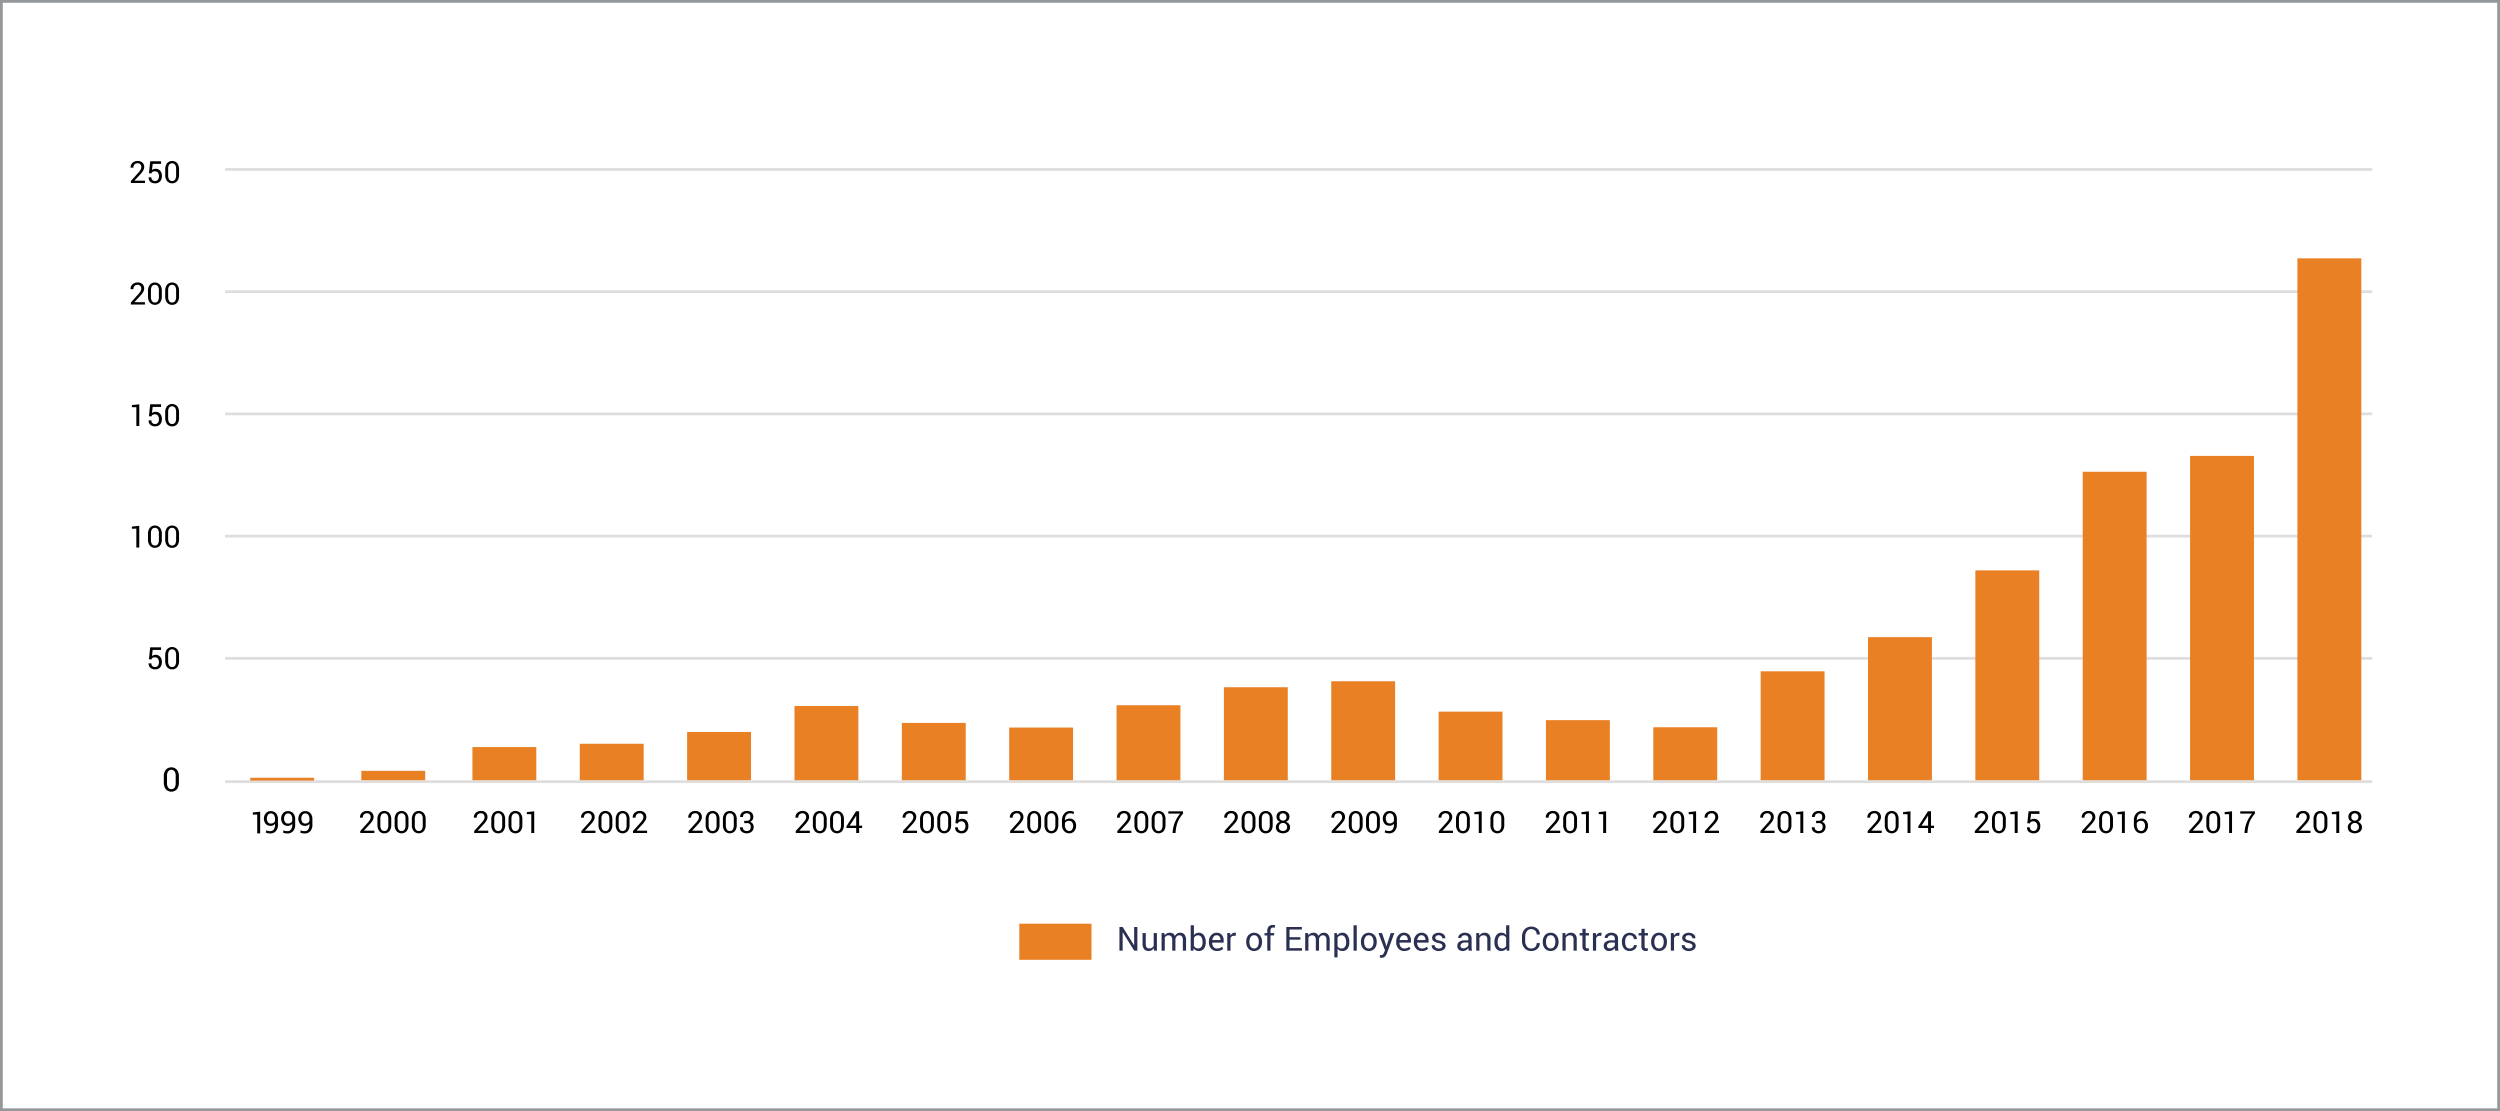 <svg width="900" height="400" xmlns="http://www.w3.org/2000/svg"><g fill="none" fill-rule="evenodd"><path fill="#FFF" fill-rule="nonzero" d="M0 0h900v400H0z"/><path stroke="#95989A" d="M.5.5h899v399H.5z"/><g><g fill="#2A3052" fill-rule="nonzero"><path d="M409.451 342.241H408.3l-4.108-6.6-.035.011v6.586H403v-8.528h1.154l4.108 6.586.035-.012v-6.574h1.154zM415.369 341.3a2.149 2.149 0 0 1-.767.785c-.33.188-.704.283-1.084.275a2.036 2.036 0 0 1-1.618-.662 3.077 3.077 0 0 1-.58-2.062V335.9h1.155v3.75c-.046.485.059.972.3 1.395.232.268.578.41.932.381a1.9 1.9 0 0 0 1.017-.249c.269-.169.48-.415.606-.706V335.9h1.154v6.34h-1.037l-.078-.94zM419.2 335.9l.082.832c.2-.295.472-.535.788-.7a2.372 2.372 0 0 1 1.111-.249c.383-.01.761.091 1.087.293.316.212.555.52.682.879.188-.347.46-.64.791-.855a2.077 2.077 0 0 1 1.149-.317 1.9 1.9 0 0 1 1.529.665c.417.58.616 1.288.563 2v3.791h-1.155v-3.8a2.107 2.107 0 0 0-.322-1.327 1.177 1.177 0 0 0-.961-.389 1.222 1.222 0 0 0-.958.41c-.251.29-.403.654-.431 1.037v4.072h-1.16v-3.8a2.075 2.075 0 0 0-.331-1.3 1.147 1.147 0 0 0-.952-.413 1.587 1.587 0 0 0-.867.216 1.4 1.4 0 0 0-.522.61v4.693h-1.154V335.9h1.031zM434.066 339.312c.038.79-.194 1.57-.659 2.211a2.176 2.176 0 0 1-1.813.841 2.312 2.312 0 0 1-1.09-.243 2.019 2.019 0 0 1-.768-.718l-.14.838h-.944V333.1h1.155v3.55a2 2 0 0 1 .741-.644 2.266 2.266 0 0 1 1.034-.223c.73-.026 1.423.33 1.828.938.468.734.698 1.596.656 2.466v.125zm-1.154-.124a3.506 3.506 0 0 0-.4-1.778 1.322 1.322 0 0 0-1.222-.688c-.32-.01-.635.08-.9.26-.25.18-.45.421-.583.7v2.748c.13.29.33.541.583.732a1.5 1.5 0 0 0 .911.264c.478.031.937-.189 1.213-.58a2.67 2.67 0 0 0 .4-1.535l-.002-.123zM438.1 342.364a2.676 2.676 0 0 1-2.107-.882 3.319 3.319 0 0 1-.782-2.288v-.257a3.245 3.245 0 0 1 .806-2.253 2.48 2.48 0 0 1 1.907-.9 2.4 2.4 0 0 1 1.939.774c.461.585.694 1.318.656 2.062v.721h-4.109l-.017.029c-.011.537.15 1.063.462 1.5.294.39.761.61 1.249.587.35.007.698-.05 1.028-.167.282-.103.541-.26.764-.46l.452.751c-.26.245-.566.435-.9.56a3.6 3.6 0 0 1-1.348.223zm-.176-5.672c-.388 0-.754.18-.99.488a2.3 2.3 0 0 0-.5 1.223l.011.03h2.924v-.152a1.763 1.763 0 0 0-.363-1.134 1.3 1.3 0 0 0-1.078-.455h-.004zM444.818 336.921l-.591-.035a1.319 1.319 0 0 0-.771.217 1.382 1.382 0 0 0-.483.609v4.529h-1.155V335.9h1.032l.111.926c.159-.304.386-.567.665-.767.267-.185.586-.282.911-.276.082 0 .165.007.246.021.066.01.13.025.194.044l-.159 1.073zM448.645 339.013a3.491 3.491 0 0 1 .761-2.318 2.824 2.824 0 0 1 4.152 0c.527.656.798 1.48.764 2.321v.129a3.478 3.478 0 0 1-.761 2.32 2.837 2.837 0 0 1-4.152 0 3.466 3.466 0 0 1-.764-2.317v-.135zm1.154.126a3 3 0 0 0 .425 1.662 1.536 1.536 0 0 0 2.516 0c.302-.5.45-1.078.428-1.662v-.129a2.977 2.977 0 0 0-.431-1.656 1.412 1.412 0 0 0-1.262-.662 1.393 1.393 0 0 0-1.251.662 3 3 0 0 0-.425 1.656v.129zM456.215 342.241v-5.484h-.99v-.857h.99v-.8a2.179 2.179 0 0 1 .53-1.568c.393-.385.93-.585 1.48-.553.134 0 .268.01.4.032.135.021.284.052.448.091l-.14.878a2.861 2.861 0 0 0-.569-.058.908.908 0 0 0-.75.3c-.18.255-.267.564-.246.876v.8h1.319v.856h-1.319v5.484l-1.153.003zM468.139 338.286h-3.909v3.047h4.506v.908h-5.66v-8.531h5.6v.908h-4.446v2.76h3.909zM470.9 335.9l.082.832c.2-.295.472-.535.788-.7a2.372 2.372 0 0 1 1.111-.249c.383-.01.761.091 1.087.293.316.212.555.52.682.879.188-.347.46-.64.791-.855a2.077 2.077 0 0 1 1.149-.317 1.9 1.9 0 0 1 1.529.665c.417.58.616 1.288.563 2v3.791h-1.155v-3.8a2.107 2.107 0 0 0-.322-1.327 1.177 1.177 0 0 0-.961-.389 1.222 1.222 0 0 0-.958.41c-.251.29-.403.654-.431 1.037v4.072H473.7v-3.8a2.075 2.075 0 0 0-.331-1.3 1.147 1.147 0 0 0-.952-.413 1.587 1.587 0 0 0-.867.216 1.4 1.4 0 0 0-.522.61v4.693h-1.154V335.9h1.026zM485.764 339.312c.038.79-.194 1.57-.657 2.211a2.168 2.168 0 0 1-1.81.841 2.507 2.507 0 0 1-1.028-.2 1.965 1.965 0 0 1-.753-.589v3.1h-1.155V335.9h.885l.182.821a2.1 2.1 0 0 1 .773-.7 2.312 2.312 0 0 1 1.078-.24 2.107 2.107 0 0 1 1.831.935c.468.736.696 1.598.654 2.469v.127zm-1.155-.126a3.349 3.349 0 0 0-.424-1.771 1.379 1.379 0 0 0-1.251-.693c-.3-.009-.594.07-.85.225a1.692 1.692 0 0 0-.568.617v3.061c.133.25.329.46.568.611.26.154.559.23.861.22.49.028.96-.199 1.243-.6.298-.46.445-1 .421-1.547v-.123zM488.43 342.241h-1.155V333.1h1.155zM489.936 339.013a3.491 3.491 0 0 1 .761-2.318 2.824 2.824 0 0 1 4.152 0c.527.656.798 1.48.764 2.321v.129a3.478 3.478 0 0 1-.761 2.32 2.837 2.837 0 0 1-4.152 0 3.466 3.466 0 0 1-.764-2.317v-.135zm1.154.126a3 3 0 0 0 .425 1.662 1.536 1.536 0 0 0 2.516 0c.302-.5.45-1.078.428-1.662v-.129a2.977 2.977 0 0 0-.431-1.656 1.412 1.412 0 0 0-1.262-.662 1.393 1.393 0 0 0-1.251.662 3 3 0 0 0-.425 1.656v.129zM498.877 339.892l.2.8h.035l1.559-4.787h1.283l-2.666 7.313a3.276 3.276 0 0 1-.689 1.113 1.581 1.581 0 0 1-1.209.475 3.74 3.74 0 0 1-.692-.094l.117-.908c.07 0 .139.003.208.012.162.011.265.017.308.017.243 0 .47-.123.6-.328.16-.225.292-.47.393-.727l.275-.662-2.355-6.211h1.289l1.344 3.987zM505.527 342.364a2.674 2.674 0 0 1-2.106-.882 3.314 3.314 0 0 1-.782-2.288v-.257a3.249 3.249 0 0 1 .805-2.253 2.482 2.482 0 0 1 1.908-.9 2.4 2.4 0 0 1 1.939.774c.461.585.694 1.318.656 2.062v.721h-4.113l-.018.029a2.494 2.494 0 0 0 .463 1.5c.293.39.76.61 1.248.587.35.007.699-.05 1.029-.167.282-.103.54-.26.764-.46l.451.751c-.26.245-.566.435-.9.56a3.6 3.6 0 0 1-1.344.223zm-.175-5.672c-.388 0-.754.18-.991.488-.282.35-.456.775-.5 1.223l.012.03h2.924v-.152a1.763 1.763 0 0 0-.363-1.134 1.3 1.3 0 0 0-1.082-.455zM511.873 342.364a2.672 2.672 0 0 1-2.106-.882 3.315 3.315 0 0 1-.783-2.288v-.257a3.25 3.25 0 0 1 .806-2.253 2.481 2.481 0 0 1 1.907-.9 2.4 2.4 0 0 1 1.94.774c.46.585.694 1.318.656 2.062v.721h-4.113l-.018.029a2.494 2.494 0 0 0 .463 1.5c.293.39.76.61 1.248.587.35.007.698-.05 1.028-.167.282-.103.541-.26.765-.46l.451.751c-.26.245-.566.435-.9.56a3.6 3.6 0 0 1-1.344.223zm-.176-5.672c-.388 0-.754.18-.99.488-.282.35-.456.775-.5 1.223l.012.03h2.924v-.152a1.758 1.758 0 0 0-.364-1.134 1.3 1.3 0 0 0-1.079-.455h-.003zM519.273 340.554a.784.784 0 0 0-.29-.627 2.72 2.72 0 0 0-1.1-.428 4.624 4.624 0 0 1-1.738-.682 1.379 1.379 0 0 1-.583-1.172 1.655 1.655 0 0 1 .657-1.317 2.985 2.985 0 0 1 3.471.025c.417.335.648.848.624 1.382l-.011.036h-1.1a1.008 1.008 0 0 0-.349-.748 1.286 1.286 0 0 0-.922-.331 1.327 1.327 0 0 0-.914.27.842.842 0 0 0-.3.65.727.727 0 0 0 .263.592c.326.203.692.335 1.073.387a4.627 4.627 0 0 1 1.787.7c.38.274.6.719.586 1.187.011.54-.244 1.05-.683 1.365-.52.367-1.148.55-1.784.521a2.786 2.786 0 0 1-1.91-.615 1.754 1.754 0 0 1-.662-1.436l.011-.035h1.1c-.008.356.164.693.457.895.298.192.646.29 1 .283.34.02.676-.068.964-.249a.768.768 0 0 0 .353-.653zM528.742 342.241a9.828 9.828 0 0 1-.091-.507 3.838 3.838 0 0 1-.038-.442c-.223.312-.51.573-.841.765a2.146 2.146 0 0 1-1.116.307 2.073 2.073 0 0 1-1.509-.507 1.864 1.864 0 0 1-.518-1.4c-.019-.57.26-1.107.735-1.421a3.434 3.434 0 0 1 2-.513h1.254v-.623a1.159 1.159 0 0 0-.34-.881 1.332 1.332 0 0 0-.961-.326 1.385 1.385 0 0 0-.905.285.854.854 0 0 0-.348.682h-1.1l-.012-.035a1.537 1.537 0 0 1 .654-1.266 2.686 2.686 0 0 1 1.778-.574c.625-.03 1.24.164 1.734.548.452.396.694.98.657 1.579v3.053c0 .22.011.438.035.656a3.3 3.3 0 0 0 .129.621l-1.197-.001zm-1.916-.849c.4.005.793-.107 1.131-.322.294-.166.525-.425.656-.736v-1.028h-1.3a1.687 1.687 0 0 0-1.116.35c-.26.195-.414.5-.419.824a.865.865 0 0 0 .264.666c.22.18.5.268.784.246zM532.475 335.9l.082.944a2.3 2.3 0 0 1 .794-.783c.33-.189.706-.285 1.087-.278a2.066 2.066 0 0 1 1.587.6c.416.524.618 1.187.563 1.854v4h-1.154v-3.978a1.721 1.721 0 0 0-.331-1.19 1.329 1.329 0 0 0-1.011-.351 1.629 1.629 0 0 0-.882.24 1.75 1.75 0 0 0-.612.656v4.623h-1.155V335.9h1.032zM538 339.188c-.041-.87.187-1.73.653-2.466.406-.61 1.1-.965 1.831-.938.34-.008.678.06.988.2.29.139.541.345.735.6V333.1h1.154v9.14h-.943l-.135-.779a2.059 2.059 0 0 1-.762.674 2.291 2.291 0 0 1-1.048.228 2.176 2.176 0 0 1-1.817-.841 3.494 3.494 0 0 1-.656-2.211v-.123zm1.154.124c-.027.54.11 1.077.393 1.538.277.392.74.611 1.219.577.306.01.608-.071.867-.235.244-.167.441-.392.574-.656v-2.959a1.771 1.771 0 0 0-.577-.624 1.528 1.528 0 0 0-.853-.231 1.318 1.318 0 0 0-1.227.685 3.535 3.535 0 0 0-.4 1.781l.004.124zM554.312 339.505l.012.035c.032.763-.277 1.5-.844 2.013-.628.56-1.45.85-2.291.811a3.01 3.01 0 0 1-2.358-1.025 3.774 3.774 0 0 1-.911-2.6v-1.519a3.786 3.786 0 0 1 .911-2.605 3.006 3.006 0 0 1 2.358-1.028 3.315 3.315 0 0 1 2.3.77c.573.52.879 1.27.832 2.042l-.012.036h-1.107a1.9 1.9 0 0 0-.527-1.418 2.027 2.027 0 0 0-1.489-.522 1.821 1.821 0 0 0-1.541.778 3.176 3.176 0 0 0-.574 1.933v1.527a3.194 3.194 0 0 0 .574 1.945c.35.502.93.794 1.541.778a2.037 2.037 0 0 0 1.489-.518c.366-.384.557-.903.527-1.433h1.11zM555.4 339.013a3.491 3.491 0 0 1 .762-2.318 2.556 2.556 0 0 1 2.069-.911c.797-.036 1.566.3 2.083.908.527.656.798 1.48.764 2.321v.129a3.473 3.473 0 0 1-.762 2.32 2.836 2.836 0 0 1-4.151 0 3.467 3.467 0 0 1-.765-2.317v-.132zm1.155.126a3 3 0 0 0 .425 1.662 1.536 1.536 0 0 0 2.516 0c.302-.5.45-1.078.428-1.662v-.129a2.977 2.977 0 0 0-.431-1.656 1.412 1.412 0 0 0-1.262-.662 1.393 1.393 0 0 0-1.251.662 3 3 0 0 0-.425 1.656v.129zM563.518 335.9l.082.944a2.3 2.3 0 0 1 .794-.783 2.12 2.12 0 0 1 1.086-.278 2.067 2.067 0 0 1 1.588.6c.416.524.618 1.187.563 1.854v4h-1.154v-3.978a1.721 1.721 0 0 0-.331-1.19 1.329 1.329 0 0 0-1.011-.351 1.629 1.629 0 0 0-.882.24 1.75 1.75 0 0 0-.612.656v4.623h-1.155V335.9h1.032zM570.83 334.372v1.528h1.2v.856h-1.2v3.849a.862.862 0 0 0 .185.627c.132.125.308.19.489.182.074 0 .148-.009.22-.023.073-.014.144-.034.214-.059l.152.791a1.026 1.026 0 0 1-.378.173 1.906 1.906 0 0 1-.5.067 1.491 1.491 0 0 1-1.119-.425 1.841 1.841 0 0 1-.416-1.333v-3.849h-1.008v-.856h1.008v-1.529l1.153.001zM576.455 336.921l-.592-.035a1.318 1.318 0 0 0-.77.217 1.391 1.391 0 0 0-.484.609v4.529h-1.154V335.9h1.031l.112.926c.158-.304.386-.567.665-.767a1.55 1.55 0 0 1 .911-.276c.082 0 .165.007.246.021.065.01.13.025.193.044l-.158 1.073zM581.465 342.241a9.828 9.828 0 0 1-.091-.507 3.838 3.838 0 0 1-.038-.442c-.223.312-.51.573-.841.765a2.152 2.152 0 0 1-1.116.307 2.073 2.073 0 0 1-1.509-.507 1.86 1.86 0 0 1-.518-1.4c-.019-.57.26-1.107.735-1.421a3.431 3.431 0 0 1 2-.513h1.254v-.623a1.159 1.159 0 0 0-.34-.881 1.333 1.333 0 0 0-.961-.326 1.383 1.383 0 0 0-.9.285.853.853 0 0 0-.349.682h-1.1l-.012-.035a1.536 1.536 0 0 1 .653-1.266 2.689 2.689 0 0 1 1.779-.574 2.62 2.62 0 0 1 1.734.548c.451.397.693.98.656 1.579v3.053c0 .22.011.438.035.656.024.21.067.418.129.621l-1.2-.001zm-1.916-.849c.4.005.793-.107 1.131-.322.294-.166.524-.425.656-.736v-1.028h-1.295a1.685 1.685 0 0 0-1.116.35c-.26.195-.414.5-.419.824a.865.865 0 0 0 .264.666 1.1 1.1 0 0 0 .779.246zM586.744 341.456c.368.005.726-.12 1.011-.354.275-.205.437-.528.436-.871h1.038l.011.036a1.785 1.785 0 0 1-.729 1.459c-.492.42-1.12.647-1.767.638a2.567 2.567 0 0 1-2.115-.9 3.486 3.486 0 0 1-.733-2.268v-.246a3.47 3.47 0 0 1 .736-2.259 2.886 2.886 0 0 1 3.931-.249c.458.407.71 1 .683 1.612l-.012.035h-1.043a1.335 1.335 0 0 0-.41-.987 1.409 1.409 0 0 0-1.037-.408 1.393 1.393 0 0 0-1.3.653 3.076 3.076 0 0 0-.389 1.6v.246a3.12 3.12 0 0 0 .386 1.619 1.4 1.4 0 0 0 1.303.644zM592.059 334.372v1.528h1.2v.856h-1.2v3.849a.862.862 0 0 0 .184.627c.132.125.308.19.489.182a1.423 1.423 0 0 0 .434-.082l.152.791a1.026 1.026 0 0 1-.378.173 1.906 1.906 0 0 1-.5.067 1.494 1.494 0 0 1-1.119-.425 1.845 1.845 0 0 1-.416-1.333v-3.849H589.9v-.856h1v-1.529l1.159.001zM594.414 339.013a3.491 3.491 0 0 1 .762-2.318 2.555 2.555 0 0 1 2.068-.911c.797-.036 1.566.3 2.083.908a3.48 3.48 0 0 1 .765 2.321v.129a3.473 3.473 0 0 1-.762 2.32 2.836 2.836 0 0 1-4.151 0 3.467 3.467 0 0 1-.765-2.317v-.132zm1.154.126a3 3 0 0 0 .425 1.662 1.537 1.537 0 0 0 2.517 0c.302-.5.45-1.078.428-1.662v-.129a2.977 2.977 0 0 0-.431-1.656 1.412 1.412 0 0 0-1.263-.662 1.393 1.393 0 0 0-1.251.662 3.009 3.009 0 0 0-.425 1.656v.129zM604.5 336.921l-.592-.035a1.316 1.316 0 0 0-.77.217 1.384 1.384 0 0 0-.484.609v4.529H601.5V335.9h1.031l.111.926a2.2 2.2 0 0 1 .666-.767 1.55 1.55 0 0 1 .911-.276c.082 0 .165.007.246.021.065.01.13.025.193.044l-.158 1.073zM609.3 340.554a.787.787 0 0 0-.29-.627 2.733 2.733 0 0 0-1.1-.428 4.619 4.619 0 0 1-1.737-.682 1.377 1.377 0 0 1-.583-1.172c0-.517.243-1.005.656-1.317a2.986 2.986 0 0 1 3.472.025c.416.335.647.848.624 1.382l-.012.036h-1.1a1.01 1.01 0 0 0-.348-.748 1.289 1.289 0 0 0-.923-.331 1.329 1.329 0 0 0-.914.27.845.845 0 0 0-.3.65.725.725 0 0 0 .264.592c.326.203.691.335 1.072.387a4.62 4.62 0 0 1 1.787.7c.38.274.6.719.586 1.187.011.54-.244 1.05-.683 1.365-.52.367-1.148.55-1.784.521-.69.04-1.372-.18-1.91-.615a1.757 1.757 0 0 1-.662-1.436l.012-.035h1.1c-.007.356.164.692.457.895.298.192.646.29 1 .283.34.02.676-.068.964-.249a.767.767 0 0 0 .352-.653z"/></g><path fill="#E98024" fill-rule="nonzero" d="M366.945 332.526h26v13h-26z"/><path d="M81 61h773M81 105h773M81 149h773M81 193h773M81 237h773" stroke="#DEDEDE"/><path fill="#DEDEDE" fill-rule="nonzero" d="M81 281.9v-1h773v1z"/><g fill="#000" fill-rule="nonzero"><path d="M93.658 300.016H92.6v-6.784l-1.6.021v-.762l2.658-.291zM97.301 299.213a1.5 1.5 0 0 0 1.238-.584c.345-.51.508-1.121.464-1.736v-.355a1.7 1.7 0 0 1-.658.577 1.937 1.937 0 0 1-.878.2 2.362 2.362 0 0 1-1.8-.7 3.055 3.055 0 0 1 .04-3.86 2.266 2.266 0 0 1 1.715-.752 2.5 2.5 0 0 1 1.931.766c.513.634.766 1.44.707 2.254v1.863a3.31 3.31 0 0 1-.766 2.348 2.609 2.609 0 0 1-2 .816c-.282 0-.563-.027-.84-.079a3.006 3.006 0 0 1-.766-.24l.161-.815a2.4 2.4 0 0 0 .658.234c.262.047.528.068.794.063zm.166-2.733c.343.013.682-.075.975-.253.248-.153.443-.378.561-.644v-.676a2.557 2.557 0 0 0-.394-1.549 1.352 1.352 0 0 0-1.152-.526 1.225 1.225 0 0 0-.989.518 2.4 2.4 0 0 0-.029 2.631c.24.326.624.513 1.028.5zM103.501 299.213a1.5 1.5 0 0 0 1.238-.584c.345-.51.508-1.121.464-1.736v-.355a1.7 1.7 0 0 1-.658.577 1.937 1.937 0 0 1-.878.2 2.362 2.362 0 0 1-1.8-.7 3.055 3.055 0 0 1 .04-3.86 2.266 2.266 0 0 1 1.715-.752 2.5 2.5 0 0 1 1.931.766c.513.634.766 1.44.707 2.254v1.863a3.31 3.31 0 0 1-.766 2.348 2.609 2.609 0 0 1-2 .816c-.282 0-.563-.027-.84-.079a3.006 3.006 0 0 1-.766-.24l.161-.815a2.4 2.4 0 0 0 .658.234c.262.047.528.068.794.063zm.166-2.733c.343.013.682-.075.975-.253.248-.153.443-.378.561-.644v-.676a2.557 2.557 0 0 0-.394-1.549 1.352 1.352 0 0 0-1.152-.526 1.225 1.225 0 0 0-.989.518 2.4 2.4 0 0 0-.029 2.631c.24.326.624.513 1.028.5zM109.701 299.213a1.5 1.5 0 0 0 1.238-.584c.345-.51.508-1.121.464-1.736v-.355a1.7 1.7 0 0 1-.658.577 1.937 1.937 0 0 1-.878.2 2.362 2.362 0 0 1-1.8-.7 3.055 3.055 0 0 1 .04-3.86 2.266 2.266 0 0 1 1.715-.752 2.5 2.5 0 0 1 1.931.766c.513.634.766 1.44.707 2.254v1.863a3.31 3.31 0 0 1-.766 2.348 2.609 2.609 0 0 1-2 .816c-.282 0-.563-.027-.84-.079a3.006 3.006 0 0 1-.766-.24l.161-.815a2.4 2.4 0 0 0 .658.234c.262.047.528.068.794.063zm.166-2.733c.343.013.682-.075.975-.253.248-.153.443-.378.561-.644v-.676a2.557 2.557 0 0 0-.394-1.549 1.352 1.352 0 0 0-1.152-.526 1.225 1.225 0 0 0-.989.518 2.4 2.4 0 0 0-.029 2.631c.24.326.624.513 1.028.5z"/></g><g fill="#000" fill-rule="nonzero"><path d="M134.776 299.884h-5.07v-.73l2.562-2.842c.354-.372.666-.78.932-1.219.158-.282.242-.6.244-.924.011-.359-.11-.71-.34-.985a1.133 1.133 0 0 0-.906-.4 1.555 1.555 0 0 0-1.2.416c-.273.326-.41.745-.384 1.169H129.6l-.011-.033a2.2 2.2 0 0 1 .672-1.7 2.637 2.637 0 0 1 1.933-.688c.62-.03 1.226.191 1.679.615a2.1 2.1 0 0 1 .625 1.567 2.5 2.5 0 0 1-.378 1.28c-.304.496-.66.957-1.061 1.378l-2.057 2.234.011.028h3.759l.004.834zM140.851 296.9c.056.82-.18 1.635-.663 2.3a2.24 2.24 0 0 1-1.818.8c-.7.03-1.375-.265-1.827-.8a3.478 3.478 0 0 1-.671-2.293v-1.857a3.5 3.5 0 0 1 .669-2.3 2.463 2.463 0 0 1 3.641 0 3.5 3.5 0 0 1 .669 2.3v1.85zm-1.058-2.081a2.614 2.614 0 0 0-.368-1.526 1.362 1.362 0 0 0-2.13 0c-.274.46-.401.992-.365 1.526v2.292a2.625 2.625 0 0 0 .371 1.532c.244.344.648.54 1.069.518.419.023.82-.172 1.06-.516.273-.463.4-.998.363-1.534v-2.292zM147.049 296.9c.056.82-.18 1.635-.663 2.3a2.476 2.476 0 0 1-3.644 0 3.473 3.473 0 0 1-.672-2.293v-1.857a3.5 3.5 0 0 1 .669-2.3 2.463 2.463 0 0 1 3.641 0 3.49 3.49 0 0 1 .669 2.3v1.85zm-1.058-2.081a2.615 2.615 0 0 0-.367-1.526 1.362 1.362 0 0 0-2.13 0c-.275.46-.403.992-.366 1.526v2.292a2.625 2.625 0 0 0 .371 1.532c.244.344.648.54 1.069.518.419.023.82-.172 1.06-.516.274-.463.4-.998.363-1.534v-2.292zM153.247 296.9c.055.82-.18 1.635-.663 2.3a2.476 2.476 0 0 1-3.644 0 3.473 3.473 0 0 1-.672-2.293v-1.857a3.5 3.5 0 0 1 .669-2.3 2.463 2.463 0 0 1 3.64 0 3.49 3.49 0 0 1 .67 2.3v1.85zm-1.058-2.081a2.615 2.615 0 0 0-.367-1.526 1.362 1.362 0 0 0-2.13 0c-.275.46-.403.992-.366 1.526v2.292a2.625 2.625 0 0 0 .37 1.532c.245.344.648.54 1.07.518.418.023.82-.172 1.06-.516.273-.463.4-.998.363-1.534v-2.292z"/></g><g fill="#000" fill-rule="nonzero"><path d="M175.776 299.884h-5.07v-.73l2.562-2.842c.354-.372.666-.78.932-1.219.158-.282.242-.6.244-.924.011-.359-.11-.71-.34-.985a1.133 1.133 0 0 0-.906-.4 1.555 1.555 0 0 0-1.2.416c-.273.326-.41.745-.384 1.169H170.6l-.011-.033a2.2 2.2 0 0 1 .672-1.7 2.637 2.637 0 0 1 1.933-.688c.62-.03 1.226.191 1.679.615a2.1 2.1 0 0 1 .625 1.567 2.5 2.5 0 0 1-.378 1.28c-.304.496-.66.957-1.061 1.378l-2.057 2.234.011.028h3.759l.004.834zM181.851 296.9c.056.82-.18 1.635-.663 2.3a2.24 2.24 0 0 1-1.818.8c-.7.03-1.375-.265-1.827-.8a3.478 3.478 0 0 1-.671-2.293v-1.857a3.5 3.5 0 0 1 .669-2.3 2.463 2.463 0 0 1 3.641 0 3.5 3.5 0 0 1 .669 2.3v1.85zm-1.058-2.081a2.614 2.614 0 0 0-.368-1.526 1.362 1.362 0 0 0-2.13 0c-.274.46-.401.992-.365 1.526v2.292a2.625 2.625 0 0 0 .371 1.532c.244.344.648.54 1.069.518.419.023.82-.172 1.06-.516.273-.463.4-.998.363-1.534v-2.292zM188.049 296.9c.056.82-.18 1.635-.663 2.3a2.476 2.476 0 0 1-3.644 0 3.473 3.473 0 0 1-.672-2.293v-1.857a3.5 3.5 0 0 1 .669-2.3 2.463 2.463 0 0 1 3.641 0 3.49 3.49 0 0 1 .669 2.3v1.85zm-1.058-2.081a2.615 2.615 0 0 0-.367-1.526 1.362 1.362 0 0 0-2.13 0c-.275.46-.403.992-.366 1.526v2.292a2.625 2.625 0 0 0 .371 1.532c.244.344.648.54 1.069.518.419.023.82-.172 1.06-.516.274-.463.4-.998.363-1.534v-2.292zM192.319 299.884h-1.058V293.1l-1.6.021v-.762l2.658-.291z"/></g><g fill="#000" fill-rule="nonzero"><path d="M214.365 299.884h-5.071v-.73l2.562-2.842c.353-.372.666-.78.933-1.219.158-.283.241-.6.244-.924.01-.359-.11-.71-.341-.985a1.131 1.131 0 0 0-.905-.4 1.557 1.557 0 0 0-1.2.416 1.66 1.66 0 0 0-.383 1.169h-1.016l-.01-.033a2.2 2.2 0 0 1 .671-1.7 2.638 2.638 0 0 1 1.934-.688 2.29 2.29 0 0 1 1.678.615c.418.412.645.98.626 1.567-.008.453-.14.895-.379 1.28-.304.496-.66.957-1.061 1.378l-2.057 2.234.011.028h3.76l.004.834zM220.439 296.9c.056.82-.18 1.635-.663 2.3a2.476 2.476 0 0 1-3.644 0 3.473 3.473 0 0 1-.672-2.293v-1.857a3.5 3.5 0 0 1 .669-2.3 2.464 2.464 0 0 1 3.642 0 3.5 3.5 0 0 1 .668 2.3v1.85zm-1.058-2.081a2.615 2.615 0 0 0-.367-1.526 1.362 1.362 0 0 0-2.13 0c-.275.46-.402.992-.365 1.526v2.292a2.626 2.626 0 0 0 .37 1.532c.244.344.648.54 1.069.518.419.023.82-.172 1.061-.516.273-.463.4-.998.362-1.534v-2.292zM226.638 296.9c.056.82-.18 1.635-.663 2.3a2.477 2.477 0 0 1-3.645 0 3.473 3.473 0 0 1-.671-2.293v-1.857a3.5 3.5 0 0 1 .668-2.3 2.464 2.464 0 0 1 3.642 0 3.5 3.5 0 0 1 .669 2.3v1.85zm-1.058-2.081a2.614 2.614 0 0 0-.368-1.526 1.362 1.362 0 0 0-2.13 0c-.275.46-.402.992-.365 1.526v2.292a2.626 2.626 0 0 0 .37 1.532c.244.344.648.54 1.069.518.42.023.82-.172 1.061-.516.273-.463.4-.998.363-1.534v-2.292zM232.954 299.884h-5.07v-.73l2.562-2.842a7.2 7.2 0 0 0 .932-1.219c.158-.282.242-.6.244-.924.01-.359-.11-.71-.341-.985a1.129 1.129 0 0 0-.905-.4 1.553 1.553 0 0 0-1.195.416c-.273.326-.41.745-.384 1.169h-1.015l-.011-.033a2.2 2.2 0 0 1 .671-1.7 2.64 2.64 0 0 1 1.934-.688c.62-.03 1.226.191 1.679.615a2.1 2.1 0 0 1 .625 1.567 2.5 2.5 0 0 1-.378 1.28 8.28 8.28 0 0 1-1.061 1.378l-2.057 2.234.01.028h3.76v.834z"/></g><g fill="#000" fill-rule="nonzero"><path d="M252.953 299.884h-5.071v-.73l2.562-2.842c.354-.372.666-.78.932-1.219.158-.282.243-.6.245-.924.01-.359-.11-.71-.341-.985a1.132 1.132 0 0 0-.905-.4 1.557 1.557 0 0 0-1.2.416c-.273.326-.41.745-.384 1.169h-1.011l-.01-.033a2.2 2.2 0 0 1 .671-1.7 2.638 2.638 0 0 1 1.934-.688 2.29 2.29 0 0 1 1.678.615c.418.412.645.98.626 1.567-.008.453-.14.895-.379 1.28-.304.496-.66.957-1.061 1.378l-2.057 2.234.011.028h3.76v.834zM259.027 296.9c.056.82-.18 1.635-.663 2.3a2.476 2.476 0 0 1-3.644 0 3.473 3.473 0 0 1-.672-2.293v-1.857a3.5 3.5 0 0 1 .669-2.3 2.463 2.463 0 0 1 3.641 0 3.49 3.49 0 0 1 .669 2.3v1.85zm-1.058-2.081a2.615 2.615 0 0 0-.367-1.526 1.362 1.362 0 0 0-2.13 0c-.275.46-.403.992-.366 1.526v2.292a2.625 2.625 0 0 0 .371 1.532c.244.344.648.54 1.069.518.419.023.82-.172 1.06-.516.274-.463.4-.998.363-1.534v-2.292zM265.226 296.9c.055.82-.18 1.635-.664 2.3a2.476 2.476 0 0 1-3.644 0 3.473 3.473 0 0 1-.671-2.293v-1.857a3.5 3.5 0 0 1 .668-2.3 2.464 2.464 0 0 1 3.642 0 3.5 3.5 0 0 1 .669 2.3v1.85zm-1.059-2.081a2.615 2.615 0 0 0-.367-1.526 1.362 1.362 0 0 0-2.13 0c-.275.46-.402.992-.365 1.526v2.292a2.626 2.626 0 0 0 .37 1.532c.244.344.648.54 1.069.518.419.023.82-.172 1.061-.516.273-.463.4-.998.362-1.534v-2.292zM267.922 295.485h.924c.37.04.737-.09 1-.352.21-.282.314-.629.293-.98a1.425 1.425 0 0 0-.333-1.021 1.3 1.3 0 0 0-.983-.349 1.361 1.361 0 0 0-.991.363c-.254.255-.39.605-.373.964h-1.016l-.01-.033a1.9 1.9 0 0 1 .641-1.506 2.47 2.47 0 0 1 1.749-.621 2.5 2.5 0 0 1 1.729.578 2.1 2.1 0 0 1 .645 1.647 1.881 1.881 0 0 1-1.171 1.7c.412.11.768.368 1 .725.196.335.297.718.292 1.106a2.116 2.116 0 0 1-.7 1.681c-.5.42-1.139.639-1.791.613a2.692 2.692 0 0 1-1.77-.578 1.85 1.85 0 0 1-.674-1.565l.016-.033h1.01a1.3 1.3 0 0 0 .378.98c.285.254.659.385 1.04.363.385.022.764-.108 1.053-.364.272-.29.41-.68.381-1.075a1.221 1.221 0 0 0-1.407-1.408h-.924l-.008-.835z"/></g><g fill="#000" fill-rule="nonzero"><path d="M291.541 299.884h-5.071v-.73l2.562-2.842c.354-.372.666-.78.932-1.219.158-.282.242-.6.244-.924.011-.359-.11-.71-.34-.985a1.133 1.133 0 0 0-.906-.4 1.555 1.555 0 0 0-1.195.416c-.273.326-.41.745-.384 1.169h-1.015l-.011-.033a2.2 2.2 0 0 1 .672-1.7 2.637 2.637 0 0 1 1.933-.688c.62-.03 1.226.191 1.679.615.418.412.645.98.626 1.567-.008.453-.14.895-.379 1.28-.304.496-.66.957-1.061 1.378l-2.057 2.234.011.028h3.76v.834zM297.615 296.9c.056.82-.18 1.635-.663 2.3a2.476 2.476 0 0 1-3.644 0 3.473 3.473 0 0 1-.672-2.293v-1.857a3.5 3.5 0 0 1 .669-2.3 2.463 2.463 0 0 1 3.641 0 3.49 3.49 0 0 1 .669 2.3v1.85zm-1.058-2.081a2.607 2.607 0 0 0-.368-1.526 1.361 1.361 0 0 0-2.129 0c-.275.46-.403.992-.366 1.526v2.292a2.625 2.625 0 0 0 .371 1.532c.244.344.648.54 1.069.518.419.023.82-.172 1.06-.516.274-.463.4-.998.363-1.534v-2.292zM303.813 296.9c.056.82-.18 1.635-.663 2.3a2.476 2.476 0 0 1-3.644 0 3.473 3.473 0 0 1-.672-2.293v-1.857a3.5 3.5 0 0 1 .669-2.3 2.464 2.464 0 0 1 3.642 0 3.5 3.5 0 0 1 .668 2.3v1.85zm-1.058-2.081a2.615 2.615 0 0 0-.367-1.526 1.362 1.362 0 0 0-2.13 0c-.275.46-.402.992-.365 1.526v2.292a2.626 2.626 0 0 0 .37 1.532c.244.344.648.54 1.069.518.419.023.82-.172 1.061-.516.273-.463.4-.998.362-1.534v-2.292zM309.287 297.252h1.079v.833h-1.079v1.8h-1.053v-1.8h-3.513v-.6l3.448-5.424h1.118v5.191zm-3.438 0h2.385v-3.669l-.032-.005-.1.269-2.253 3.405z"/></g><g fill="#000" fill-rule="nonzero"><path d="M330.129 299.884h-5.07v-.73l2.562-2.842a7.2 7.2 0 0 0 .932-1.219c.158-.283.241-.6.244-.924.01-.359-.11-.71-.341-.985a1.129 1.129 0 0 0-.905-.4 1.557 1.557 0 0 0-1.2.416c-.272.326-.41.745-.383 1.169h-1.015l-.011-.033a2.2 2.2 0 0 1 .671-1.7 2.64 2.64 0 0 1 1.934-.688 2.29 2.29 0 0 1 1.678.615c.418.412.645.98.626 1.567a2.5 2.5 0 0 1-.378 1.28 8.28 8.28 0 0 1-1.061 1.378l-2.058 2.234.011.028h3.76l.004.834zM336.2 296.9c.055.82-.18 1.635-.663 2.3a2.477 2.477 0 0 1-3.645 0 3.473 3.473 0 0 1-.671-2.293v-1.857a3.5 3.5 0 0 1 .668-2.3 2.464 2.464 0 0 1 3.642 0 3.5 3.5 0 0 1 .669 2.3v1.85zm-1.058-2.081a2.614 2.614 0 0 0-.368-1.526 1.362 1.362 0 0 0-2.13 0c-.275.46-.402.992-.365 1.526v2.292a2.626 2.626 0 0 0 .37 1.532c.244.344.648.54 1.069.518.42.023.82-.172 1.061-.516.273-.463.4-.998.363-1.534v-2.292zM342.4 296.9c.056.82-.18 1.635-.663 2.3a2.477 2.477 0 0 1-3.645 0 3.473 3.473 0 0 1-.671-2.293v-1.857a3.5 3.5 0 0 1 .668-2.3 2.464 2.464 0 0 1 3.642 0 3.5 3.5 0 0 1 .669 2.3v1.85zm-1.058-2.081a2.614 2.614 0 0 0-.368-1.526 1.362 1.362 0 0 0-2.13 0c-.274.46-.401.992-.365 1.526v2.292a2.618 2.618 0 0 0 .371 1.532c.244.344.647.54 1.068.518.42.023.82-.172 1.061-.516.273-.463.4-.998.363-1.534v-2.292zM343.954 296.354l.451-4.291h3.916V293H345.3l-.258 2.2a2.5 2.5 0 0 1 .551-.3c.224-.084.46-.129.7-.131a2.1 2.1 0 0 1 1.7.7c.436.543.657 1.228.62 1.923a2.748 2.748 0 0 1-.631 1.89c-.476.5-1.15.762-1.839.715a2.526 2.526 0 0 1-1.655-.543 1.878 1.878 0 0 1-.634-1.6l.011-.031h.956a1.3 1.3 0 0 0 .368.986c.259.24.602.365.954.351a1.25 1.25 0 0 0 1.042-.472c.266-.377.396-.833.37-1.293a1.946 1.946 0 0 0-.376-1.233c-.246-.32-.633-.5-1.036-.482a1.656 1.656 0 0 0-.9.188c-.197.14-.34.342-.408.574l-.881-.088z"/></g><g fill="#000" fill-rule="nonzero"><path d="M368.717 299.884h-5.071v-.73l2.562-2.842c.354-.372.667-.78.933-1.219.158-.283.241-.6.244-.924.01-.359-.11-.71-.341-.985a1.131 1.131 0 0 0-.9-.4 1.557 1.557 0 0 0-1.2.416c-.272.326-.41.745-.383 1.169h-1.016l-.01-.033a2.2 2.2 0 0 1 .671-1.7 2.638 2.638 0 0 1 1.934-.688 2.29 2.29 0 0 1 1.678.615c.418.412.645.98.626 1.567-.008.453-.14.895-.379 1.28-.305.497-.662.96-1.065 1.38l-2.057 2.234.011.028h3.76l.003.832zM374.792 296.9c.055.82-.18 1.635-.664 2.3a2.476 2.476 0 0 1-3.644 0 3.473 3.473 0 0 1-.672-2.293v-1.857a3.5 3.5 0 0 1 .669-2.3 2.464 2.464 0 0 1 3.642 0 3.5 3.5 0 0 1 .669 2.3v1.85zm-1.059-2.081a2.615 2.615 0 0 0-.367-1.526 1.362 1.362 0 0 0-2.13 0c-.275.46-.402.992-.365 1.526v2.292a2.626 2.626 0 0 0 .37 1.532c.244.344.648.54 1.069.518.419.023.82-.172 1.061-.516.273-.463.4-.998.362-1.534v-2.292zM380.99 296.9c.056.82-.18 1.635-.663 2.3a2.477 2.477 0 0 1-3.645 0 3.473 3.473 0 0 1-.671-2.293v-1.857a3.5 3.5 0 0 1 .668-2.3 2.464 2.464 0 0 1 3.642 0 3.5 3.5 0 0 1 .669 2.3v1.85zm-1.058-2.081a2.614 2.614 0 0 0-.368-1.526 1.362 1.362 0 0 0-2.13 0c-.275.46-.402.992-.365 1.526v2.292a2.626 2.626 0 0 0 .37 1.532c.245.344.648.54 1.069.518.42.023.82-.172 1.061-.516.273-.463.4-.998.363-1.534v-2.292zM385.228 291.95c.27 0 .538.03.8.092.227.048.446.125.653.23l-.226.812a3.118 3.118 0 0 0-.55-.218 2.46 2.46 0 0 0-.674-.083 1.623 1.623 0 0 0-1.352.671c-.36.51-.54 1.127-.512 1.752v.123c.232-.202.499-.361.787-.47.305-.115.628-.172.953-.169a2.091 2.091 0 0 1 1.67.725c.427.515.649 1.169.623 1.837a2.912 2.912 0 0 1-.663 1.979 2.226 2.226 0 0 1-1.77.766 2.451 2.451 0 0 1-1.9-.833 3.38 3.38 0 0 1-.752-2.347v-1.494c-.04-.89.26-1.76.838-2.437a2.681 2.681 0 0 1 2.075-.936zm-.36 3.529c-.322-.01-.64.066-.924.22-.245.137-.446.34-.58.585v.633c-.038.59.123 1.174.456 1.662a1.4 1.4 0 0 0 1.144.585 1.15 1.15 0 0 0 1.013-.55c.253-.41.38-.884.362-1.365a2 2 0 0 0-.389-1.27 1.3 1.3 0 0 0-1.082-.5z"/></g><g fill="#000" fill-rule="nonzero"><path d="M407.305 299.884h-5.071v-.73l2.562-2.842c.353-.372.666-.78.933-1.219.158-.283.241-.6.244-.924.01-.359-.11-.71-.341-.985a1.131 1.131 0 0 0-.905-.4 1.557 1.557 0 0 0-1.2.416c-.273.326-.41.745-.384 1.169h-1.015l-.01-.033a2.2 2.2 0 0 1 .671-1.7 2.638 2.638 0 0 1 1.934-.688 2.29 2.29 0 0 1 1.678.615c.418.412.645.98.626 1.567-.008.453-.14.895-.379 1.28-.304.496-.66.957-1.061 1.378l-2.057 2.234.011.028h3.76l.004.834zM413.379 296.9c.056.82-.18 1.635-.663 2.3a2.476 2.476 0 0 1-3.644 0 3.473 3.473 0 0 1-.672-2.293v-1.857a3.5 3.5 0 0 1 .669-2.3 2.463 2.463 0 0 1 3.641 0 3.49 3.49 0 0 1 .669 2.3v1.85zm-1.058-2.081a2.615 2.615 0 0 0-.367-1.526 1.362 1.362 0 0 0-2.13 0c-.275.46-.403.992-.366 1.526v2.292a2.625 2.625 0 0 0 .371 1.532c.244.344.648.54 1.069.518.419.023.82-.172 1.06-.516.274-.463.4-.998.363-1.534v-2.292zM419.578 296.9c.055.82-.18 1.635-.663 2.3a2.477 2.477 0 0 1-3.645 0 3.473 3.473 0 0 1-.671-2.293v-1.857a3.5 3.5 0 0 1 .668-2.3 2.464 2.464 0 0 1 3.642 0 3.5 3.5 0 0 1 .669 2.3v1.85zm-1.058-2.081a2.614 2.614 0 0 0-.368-1.526 1.362 1.362 0 0 0-2.13 0c-.275.46-.402.992-.365 1.526v2.292a2.626 2.626 0 0 0 .37 1.532c.244.344.648.54 1.069.518.42.023.82-.172 1.061-.516.273-.463.4-.998.363-1.534v-2.292zM425.894 292.9a11.051 11.051 0 0 0-1.915 2.989 13.371 13.371 0 0 0-.717 3.155l-.086.844h-1.058l.086-.844c.126-1.138.42-2.25.876-3.3a12.717 12.717 0 0 1 1.777-2.841H420.6v-.833h5.29l.004.83z"/></g><g fill="#000" fill-rule="nonzero"><path d="M445.893 299.884h-5.07v-.73l2.562-2.842a7.2 7.2 0 0 0 .932-1.219c.158-.283.241-.6.244-.924.01-.359-.11-.71-.341-.985a1.129 1.129 0 0 0-.905-.4 1.553 1.553 0 0 0-1.195.416c-.273.326-.41.745-.384 1.169h-1.015l-.011-.033a2.2 2.2 0 0 1 .671-1.7 2.64 2.64 0 0 1 1.934-.688c.62-.03 1.226.191 1.679.615a2.1 2.1 0 0 1 .625 1.567 2.5 2.5 0 0 1-.378 1.28 8.28 8.28 0 0 1-1.061 1.378l-2.057 2.234.01.028h3.76v.834zM451.968 296.9c.056.82-.18 1.635-.663 2.3a2.477 2.477 0 0 1-3.645 0 3.473 3.473 0 0 1-.671-2.293v-1.857a3.5 3.5 0 0 1 .668-2.3 2.464 2.464 0 0 1 3.642 0 3.5 3.5 0 0 1 .669 2.3v1.85zm-1.058-2.081a2.614 2.614 0 0 0-.368-1.526 1.362 1.362 0 0 0-2.13 0c-.275.46-.402.992-.365 1.526v2.292a2.626 2.626 0 0 0 .37 1.532c.245.344.648.54 1.069.518.42.023.82-.172 1.061-.516.273-.463.4-.998.363-1.534v-2.292zM458.166 296.9c.056.82-.18 1.635-.663 2.3a2.24 2.24 0 0 1-1.818.8c-.7.03-1.375-.265-1.827-.8a3.478 3.478 0 0 1-.671-2.293v-1.857a3.5 3.5 0 0 1 .668-2.3 2.464 2.464 0 0 1 3.642 0 3.5 3.5 0 0 1 .669 2.3v1.85zm-1.058-2.081a2.614 2.614 0 0 0-.368-1.526 1.362 1.362 0 0 0-2.13 0c-.274.46-.401.992-.365 1.526v2.292a2.625 2.625 0 0 0 .371 1.532c.244.344.648.54 1.069.518.419.023.82-.172 1.06-.516.273-.463.4-.998.363-1.534v-2.292zM464.2 294.1a1.74 1.74 0 0 1-.344 1.072c-.238.312-.56.55-.929.684.424.14.8.398 1.083.743a1.8 1.8 0 0 1 .405 1.165 2.009 2.009 0 0 1-.706 1.657 3.253 3.253 0 0 1-3.685 0 2.017 2.017 0 0 1-.7-1.657 1.82 1.82 0 0 1 .4-1.165 2.3 2.3 0 0 1 1.074-.743 1.986 1.986 0 0 1-.919-.684 1.776 1.776 0 0 1-.333-1.072c-.036-.6.198-1.183.637-1.592a2.453 2.453 0 0 1 1.684-.562 2.5 2.5 0 0 1 1.684.562c.446.405.685.99.649 1.592zm-.838 3.639a1.406 1.406 0 0 0-.424-1.055 1.475 1.475 0 0 0-1.074-.414 1.413 1.413 0 0 0-1.483 1.469c-.02.39.128.77.408 1.043a1.726 1.726 0 0 0 2.16 0c.283-.27.435-.649.416-1.039l-.003-.004zm-.22-3.617a1.337 1.337 0 0 0-.363-.961 1.3 1.3 0 0 0-1.828-.014c-.24.266-.367.617-.35.975-.016.353.11.698.352.956.517.48 1.318.48 1.835 0a1.3 1.3 0 0 0 .357-.952l-.003-.004z"/></g><g fill="#000" fill-rule="nonzero"><path d="M484.481 299.884h-5.07v-.73l2.562-2.842a7.2 7.2 0 0 0 .932-1.219c.158-.283.241-.6.244-.924.01-.359-.11-.71-.341-.985a1.129 1.129 0 0 0-.9-.4 1.553 1.553 0 0 0-1.195.416c-.273.326-.41.745-.384 1.169h-1.015l-.011-.033a2.2 2.2 0 0 1 .671-1.7 2.64 2.64 0 0 1 1.934-.688 2.3 2.3 0 0 1 1.679.615 2.1 2.1 0 0 1 .625 1.567 2.5 2.5 0 0 1-.378 1.28 8.28 8.28 0 0 1-1.061 1.378l-2.058 2.234.011.028h3.76l-.005.834zM490.556 296.9c.056.82-.18 1.635-.663 2.3a2.477 2.477 0 0 1-3.645 0 3.473 3.473 0 0 1-.671-2.293v-1.857a3.5 3.5 0 0 1 .668-2.3 2.464 2.464 0 0 1 3.642 0 3.5 3.5 0 0 1 .669 2.3v1.85zm-1.058-2.081a2.614 2.614 0 0 0-.368-1.526 1.362 1.362 0 0 0-2.13 0c-.275.46-.402.992-.365 1.526v2.292a2.626 2.626 0 0 0 .37 1.532c.244.344.648.54 1.069.518.42.023.82-.172 1.061-.516.273-.463.4-.998.363-1.534v-2.292zM496.754 296.9c.056.82-.18 1.635-.663 2.3a2.477 2.477 0 0 1-3.645 0 3.478 3.478 0 0 1-.671-2.293v-1.857a3.5 3.5 0 0 1 .668-2.3 2.464 2.464 0 0 1 3.642 0 3.5 3.5 0 0 1 .669 2.3v1.85zm-1.058-2.081a2.614 2.614 0 0 0-.368-1.526 1.362 1.362 0 0 0-2.13 0c-.274.46-.401.992-.365 1.526v2.292a2.625 2.625 0 0 0 .371 1.532c.244.344.647.54 1.068.518.42.023.82-.172 1.061-.516.273-.463.4-.998.363-1.534v-2.292zM500.111 299.164a1.5 1.5 0 0 0 1.238-.584c.345-.51.508-1.122.464-1.736v-.355a1.7 1.7 0 0 1-.658.577 1.937 1.937 0 0 1-.878.2 2.362 2.362 0 0 1-1.8-.7 3.055 3.055 0 0 1 .04-3.86 2.266 2.266 0 0 1 1.715-.752 2.5 2.5 0 0 1 1.931.766c.513.634.766 1.44.707 2.254v1.863a3.31 3.31 0 0 1-.766 2.348 2.609 2.609 0 0 1-2 .816c-.282 0-.563-.027-.84-.079a3.006 3.006 0 0 1-.766-.24l.161-.815a2.4 2.4 0 0 0 .658.234c.262.047.528.068.794.063zm.166-2.733c.343.013.682-.075.975-.253.248-.153.443-.378.561-.644v-.676a2.557 2.557 0 0 0-.394-1.549 1.352 1.352 0 0 0-1.152-.526 1.225 1.225 0 0 0-.989.518 2.4 2.4 0 0 0-.029 2.631c.24.326.624.513 1.028.499z"/></g><g fill="#000" fill-rule="nonzero"><path d="M523.069 299.884H518v-.73l2.562-2.842c.354-.372.666-.78.932-1.219.158-.283.241-.6.244-.924.01-.359-.11-.71-.341-.985a1.129 1.129 0 0 0-.905-.4 1.553 1.553 0 0 0-1.195.416c-.273.326-.41.745-.384 1.169H517.9l-.01-.033a2.2 2.2 0 0 1 .672-1.7 2.634 2.634 0 0 1 1.933-.688 2.3 2.3 0 0 1 1.679.615 2.1 2.1 0 0 1 .625 1.567 2.5 2.5 0 0 1-.378 1.28c-.304.496-.66.958-1.062 1.378l-2.056 2.234.011.028h3.759l-.004.834zM529.144 296.9a3.5 3.5 0 0 1-.664 2.3 2.238 2.238 0 0 1-1.818.8c-.7.03-1.374-.265-1.826-.8a3.478 3.478 0 0 1-.671-2.293v-1.857a3.5 3.5 0 0 1 .668-2.3 2.464 2.464 0 0 1 3.642 0 3.5 3.5 0 0 1 .669 2.3v1.85zm-1.058-2.081a2.614 2.614 0 0 0-.368-1.526 1.362 1.362 0 0 0-2.13 0c-.274.46-.401.992-.365 1.526v2.292a2.625 2.625 0 0 0 .371 1.532c.244.344.647.54 1.068.518.42.023.82-.172 1.061-.516.273-.463.4-.998.363-1.534v-2.292zM533.414 299.884h-1.059V293.1l-1.6.021v-.762l2.659-.291zM541.535 296.9c.055.82-.18 1.635-.663 2.3a2.476 2.476 0 0 1-3.644 0 3.467 3.467 0 0 1-.672-2.293v-1.857a3.5 3.5 0 0 1 .669-2.3 2.463 2.463 0 0 1 3.641 0 3.5 3.5 0 0 1 .669 2.3v1.85zm-1.058-2.081a2.614 2.614 0 0 0-.368-1.526 1.362 1.362 0 0 0-2.13 0c-.275.46-.402.992-.365 1.526v2.292a2.626 2.626 0 0 0 .37 1.532c.245.344.648.54 1.07.518.419.023.82-.172 1.06-.516.273-.463.4-.998.363-1.534v-2.292z"/></g><g fill="#000" fill-rule="nonzero"><path d="M561.66 299.884h-5.07v-.73l2.561-2.842c.354-.372.667-.78.933-1.219.158-.283.241-.6.244-.924.01-.359-.11-.71-.341-.985a1.129 1.129 0 0 0-.9-.4 1.553 1.553 0 0 0-1.2.416c-.273.326-.41.745-.384 1.169h-1.016l-.01-.033a2.2 2.2 0 0 1 .671-1.7 2.638 2.638 0 0 1 1.934-.688 2.3 2.3 0 0 1 1.679.615 2.1 2.1 0 0 1 .625 1.567 2.5 2.5 0 0 1-.378 1.28c-.304.496-.66.957-1.062 1.378l-2.056 2.234.01.028h3.76v.834zM567.734 296.9a3.5 3.5 0 0 1-.663 2.3 2.476 2.476 0 0 1-3.644 0 3.473 3.473 0 0 1-.671-2.293v-1.857a3.5 3.5 0 0 1 .668-2.3 2.463 2.463 0 0 1 3.641 0 3.49 3.49 0 0 1 .669 2.3v1.85zm-1.057-2.081a2.614 2.614 0 0 0-.368-1.526 1.362 1.362 0 0 0-2.13 0c-.274.46-.402.992-.366 1.526v2.292a2.625 2.625 0 0 0 .372 1.532c.244.344.647.54 1.068.518.419.023.82-.172 1.06-.516.274-.463.401-.998.364-1.534v-2.292zM572.005 299.884h-1.059V293.1l-1.6.021v-.762l2.659-.291zM578.2 299.884h-1.06V293.1l-1.6.021v-.762l2.658-.291z"/></g><g fill="#000" fill-rule="nonzero"><path d="M600.248 299.884h-5.07v-.73l2.561-2.842c.354-.372.667-.78.933-1.219.158-.283.241-.6.244-.924.01-.359-.11-.71-.341-.985a1.129 1.129 0 0 0-.905-.4 1.552 1.552 0 0 0-1.195.416c-.273.326-.41.745-.384 1.169h-1.016l-.011-.033a2.206 2.206 0 0 1 .672-1.7 2.638 2.638 0 0 1 1.934-.688 2.3 2.3 0 0 1 1.679.615 2.1 2.1 0 0 1 .625 1.567 2.5 2.5 0 0 1-.378 1.28c-.304.496-.66.957-1.062 1.378l-2.056 2.234.01.028h3.76v.834zM606.322 296.9a3.5 3.5 0 0 1-.663 2.3 2.476 2.476 0 0 1-3.644 0 3.473 3.473 0 0 1-.671-2.293v-1.857a3.5 3.5 0 0 1 .668-2.3 2.463 2.463 0 0 1 3.641 0 3.49 3.49 0 0 1 .669 2.3v1.85zm-1.057-2.081a2.606 2.606 0 0 0-.369-1.526 1.361 1.361 0 0 0-2.129 0c-.275.46-.403.992-.366 1.526v2.292a2.625 2.625 0 0 0 .371 1.532c.245.344.648.54 1.069.518.419.023.82-.172 1.06-.516.274-.463.401-.998.364-1.534v-2.292zM610.593 299.884h-1.059V293.1l-1.6.021v-.762l2.659-.291zM618.832 299.884h-5.07v-.73l2.561-2.842c.354-.372.667-.78.933-1.219.158-.283.241-.6.244-.924.01-.359-.11-.71-.341-.985a1.129 1.129 0 0 0-.9-.4 1.552 1.552 0 0 0-1.2.416c-.273.326-.41.745-.384 1.169h-1.016l-.011-.033a2.2 2.2 0 0 1 .672-1.7 2.638 2.638 0 0 1 1.934-.688 2.3 2.3 0 0 1 1.679.615 2.1 2.1 0 0 1 .625 1.567 2.5 2.5 0 0 1-.378 1.28c-.304.496-.66.957-1.062 1.378l-2.056 2.234.01.028h3.76v.834z"/></g><g fill="#000" fill-rule="nonzero"><path d="M638.836 299.884h-5.07v-.73l2.562-2.842a7.2 7.2 0 0 0 .932-1.219c.158-.282.242-.6.244-.924a1.46 1.46 0 0 0-.341-.985 1.129 1.129 0 0 0-.9-.4 1.559 1.559 0 0 0-1.2.416c-.272.326-.41.745-.383 1.169h-1.015l-.011-.033a2.2 2.2 0 0 1 .671-1.7 2.641 2.641 0 0 1 1.934-.688c.62-.03 1.226.191 1.679.615a2.1 2.1 0 0 1 .625 1.567 2.5 2.5 0 0 1-.378 1.28 8.28 8.28 0 0 1-1.061 1.378l-2.058 2.234.011.028h3.76l-.001.834zM644.911 296.9c.055.82-.18 1.635-.663 2.3a2.476 2.476 0 0 1-3.644 0 3.467 3.467 0 0 1-.672-2.293v-1.857a3.5 3.5 0 0 1 .669-2.3 2.463 2.463 0 0 1 3.641 0 3.5 3.5 0 0 1 .669 2.3v1.85zm-1.058-2.081a2.614 2.614 0 0 0-.368-1.526 1.362 1.362 0 0 0-2.13 0c-.275.46-.402.992-.365 1.526v2.292a2.626 2.626 0 0 0 .37 1.532c.245.344.648.54 1.07.518.419.023.82-.172 1.06-.516.273-.463.4-.998.363-1.534v-2.292zM649.181 299.884h-1.058V293.1l-1.6.021v-.762l2.659-.291zM653.8 295.485h.924c.37.04.737-.09 1-.352.21-.282.314-.629.293-.98a1.425 1.425 0 0 0-.333-1.021 1.3 1.3 0 0 0-.983-.349 1.361 1.361 0 0 0-.991.363c-.254.255-.39.605-.373.964h-1.016l-.01-.033a1.9 1.9 0 0 1 .641-1.506 2.472 2.472 0 0 1 1.749-.621 2.5 2.5 0 0 1 1.73.578 2.1 2.1 0 0 1 .644 1.647 1.834 1.834 0 0 1-.293.964c-.208.33-.515.587-.878.733.412.11.768.368 1 .725.51.914.343 2.057-.408 2.787-.5.422-1.141.642-1.796.616a2.692 2.692 0 0 1-1.77-.578 1.85 1.85 0 0 1-.674-1.565l.017-.033h1.009a1.3 1.3 0 0 0 .378.98c.285.254.659.384 1.04.363.385.022.764-.108 1.053-.364.272-.29.41-.68.381-1.075a1.221 1.221 0 0 0-1.407-1.408h-.927v-.835z"/></g><g fill="#000" fill-rule="nonzero"><path d="M677.424 299.884h-5.07v-.73l2.562-2.842a7.2 7.2 0 0 0 .932-1.219c.158-.282.242-.6.244-.924a1.46 1.46 0 0 0-.341-.985 1.131 1.131 0 0 0-.9-.4 1.559 1.559 0 0 0-1.2.416c-.272.326-.41.745-.383 1.169h-1.015l-.011-.033a2.2 2.2 0 0 1 .671-1.7 2.64 2.64 0 0 1 1.934-.688c.62-.03 1.225.191 1.678.615.418.412.645.98.626 1.567-.008.453-.14.895-.379 1.28a8.215 8.215 0 0 1-1.06 1.378l-2.058 2.234.011.028h3.76l-.001.834zM683.5 296.9c.055.82-.18 1.635-.663 2.3a2.477 2.477 0 0 1-3.645 0 3.473 3.473 0 0 1-.671-2.293v-1.857a3.5 3.5 0 0 1 .668-2.3 2.464 2.464 0 0 1 3.642 0 3.5 3.5 0 0 1 .669 2.3v1.85zm-1.059-2.081a2.615 2.615 0 0 0-.367-1.526 1.362 1.362 0 0 0-2.13 0c-.275.46-.402.992-.365 1.526v2.292a2.626 2.626 0 0 0 .37 1.532c.245.344.648.54 1.07.518.419.023.82-.172 1.06-.516.273-.463.4-.998.362-1.534v-2.292zM687.769 299.884h-1.058V293.1l-1.6.021v-.762l2.659-.291zM695.165 297.252h1.079v.833h-1.079v1.8h-1.053v-1.8H690.6v-.6l3.448-5.424h1.117v5.191zm-3.437 0h2.384v-3.669l-.032-.005-.1.269-2.252 3.405z"/></g><g fill="#000" fill-rule="nonzero"><path d="M716.012 299.884h-5.071v-.73l2.563-2.842c.353-.372.665-.78.932-1.219.158-.282.242-.6.244-.924.01-.359-.11-.71-.341-.985a1.131 1.131 0 0 0-.905-.4 1.559 1.559 0 0 0-1.2.416c-.273.326-.41.745-.384 1.169h-1.01l-.011-.033a2.2 2.2 0 0 1 .671-1.7 2.64 2.64 0 0 1 1.934-.688c.62-.03 1.225.191 1.678.615.418.412.645.98.626 1.567-.008.453-.14.895-.379 1.28-.304.495-.66.957-1.06 1.378l-2.058 2.234.011.028h3.76v.834zM722.087 296.9c.055.82-.18 1.635-.663 2.3a2.477 2.477 0 0 1-3.645 0 3.473 3.473 0 0 1-.672-2.293v-1.857a3.5 3.5 0 0 1 .669-2.3 2.464 2.464 0 0 1 3.642 0 3.5 3.5 0 0 1 .669 2.3v1.85zm-1.059-2.081a2.615 2.615 0 0 0-.367-1.526 1.362 1.362 0 0 0-2.13 0c-.275.46-.402.992-.365 1.526v2.292a2.626 2.626 0 0 0 .37 1.532c.244.344.648.54 1.069.518.42.023.82-.172 1.061-.516.273-.463.4-.998.362-1.534v-2.292zM726.356 299.884H725.3V293.1l-1.6.021v-.762l2.658-.291zM729.832 296.354l.451-4.291h3.917V293h-3.02l-.258 2.2a2.5 2.5 0 0 1 .551-.3 2.04 2.04 0 0 1 .7-.131 2.1 2.1 0 0 1 1.7.7c.437.543.658 1.227.621 1.923a2.748 2.748 0 0 1-.632 1.89 2.32 2.32 0 0 1-1.839.715 2.524 2.524 0 0 1-1.654-.543 1.878 1.878 0 0 1-.634-1.6l.011-.031h.956a1.3 1.3 0 0 0 .367.986c.259.239.602.365.954.351.403.02.792-.155 1.042-.472.266-.377.397-.832.371-1.293a1.946 1.946 0 0 0-.376-1.233c-.247-.32-.634-.5-1.037-.482a1.652 1.652 0 0 0-.9.188c-.197.14-.34.342-.408.574l-.883-.088z"/></g><g fill="#000" fill-rule="nonzero"><path d="M754.6 299.884h-5.07v-.73l2.562-2.842c.354-.372.666-.78.932-1.219.158-.282.243-.6.245-.924a1.47 1.47 0 0 0-.341-.985 1.133 1.133 0 0 0-.906-.4 1.553 1.553 0 0 0-1.2.416c-.273.326-.41.745-.384 1.169h-1.015l-.011-.033a2.2 2.2 0 0 1 .672-1.7 2.636 2.636 0 0 1 1.933-.688c.62-.03 1.226.191 1.679.615a2.1 2.1 0 0 1 .625 1.567 2.5 2.5 0 0 1-.378 1.28c-.304.496-.66.957-1.061 1.378l-2.057 2.234.011.028h3.76l.004.834zM760.675 296.9c.056.82-.18 1.635-.663 2.3a2.477 2.477 0 0 1-3.645 0 3.478 3.478 0 0 1-.671-2.293v-1.857a3.5 3.5 0 0 1 .668-2.3 2.464 2.464 0 0 1 3.642 0 3.5 3.5 0 0 1 .669 2.3v1.85zm-1.058-2.081a2.614 2.614 0 0 0-.368-1.526 1.362 1.362 0 0 0-2.13 0c-.274.46-.401.992-.365 1.526v2.292a2.625 2.625 0 0 0 .371 1.532c.244.344.647.54 1.068.518.42.023.82-.172 1.061-.516.273-.463.4-.998.363-1.534v-2.292zM764.945 299.884h-1.058V293.1l-1.6.021v-.762l2.659-.291zM771.105 291.95c.27 0 .538.03.8.092.227.048.446.125.653.23l-.226.812a2.463 2.463 0 0 0-1.225-.301 1.619 1.619 0 0 0-1.35.671 2.807 2.807 0 0 0-.513 1.752v.123c.232-.202.499-.361.787-.47.305-.115.628-.172.953-.169a2.089 2.089 0 0 1 1.67.725c.427.515.649 1.169.623 1.837a2.907 2.907 0 0 1-.663 1.979 2.225 2.225 0 0 1-1.769.766 2.452 2.452 0 0 1-1.9-.833 3.375 3.375 0 0 1-.752-2.347v-1.494c-.04-.89.26-1.76.838-2.437a2.68 2.68 0 0 1 2.074-.936zm-.359 3.529c-.322-.01-.64.066-.924.22-.245.137-.446.34-.58.585v.633c-.037.59.123 1.174.456 1.662a1.4 1.4 0 0 0 1.145.585 1.15 1.15 0 0 0 1.012-.55c.254-.409.38-.884.363-1.365a2 2 0 0 0-.39-1.27 1.3 1.3 0 0 0-1.082-.5z"/></g><g fill="#000" fill-rule="nonzero"><path d="M793.188 299.884h-5.07v-.73l2.562-2.842c.354-.372.666-.78.932-1.219.158-.283.241-.6.244-.924.01-.359-.11-.71-.34-.985a1.133 1.133 0 0 0-.906-.4 1.553 1.553 0 0 0-1.2.416c-.273.326-.41.745-.384 1.169h-1.015l-.011-.033a2.2 2.2 0 0 1 .672-1.7 2.636 2.636 0 0 1 1.933-.688c.62-.03 1.226.191 1.679.615a2.1 2.1 0 0 1 .625 1.567 2.5 2.5 0 0 1-.378 1.28c-.304.496-.66.957-1.061 1.378l-2.057 2.234.011.028h3.759l.005.834zM799.263 296.9c.056.82-.18 1.635-.663 2.3a2.477 2.477 0 0 1-3.645 0 3.478 3.478 0 0 1-.671-2.293v-1.857a3.5 3.5 0 0 1 .668-2.3 2.464 2.464 0 0 1 3.642 0 3.5 3.5 0 0 1 .669 2.3v1.85zm-1.058-2.081a2.614 2.614 0 0 0-.368-1.526 1.362 1.362 0 0 0-2.13 0c-.274.46-.401.992-.365 1.526v2.292a2.625 2.625 0 0 0 .371 1.532c.244.344.647.54 1.068.518.42.023.82-.172 1.061-.516.273-.463.4-.998.363-1.534v-2.292zM803.533 299.884h-1.058V293.1l-1.6.021v-.762l2.659-.291zM811.772 292.9a11.026 11.026 0 0 0-1.915 2.989 13.324 13.324 0 0 0-.716 3.155l-.086.844H808l.086-.844c.126-1.138.42-2.25.876-3.3a12.717 12.717 0 0 1 1.777-2.841h-4.254v-.833h5.291l-.004.83z"/></g><g fill="#000" fill-rule="nonzero"><path d="M831.776 299.884h-5.07v-.73l2.562-2.842c.354-.372.666-.78.932-1.219.158-.282.242-.6.244-.924.01-.359-.11-.71-.34-.985a1.133 1.133 0 0 0-.906-.4 1.556 1.556 0 0 0-1.198.416c-.273.326-.41.745-.384 1.169H826.6l-.01-.033a2.195 2.195 0 0 1 .671-1.7 2.637 2.637 0 0 1 1.933-.688c.62-.03 1.226.191 1.679.615a2.1 2.1 0 0 1 .625 1.567 2.5 2.5 0 0 1-.378 1.28c-.304.496-.66.958-1.062 1.378l-2.056 2.234.011.028h3.759l.004.834zM837.852 296.9c.055.82-.18 1.635-.664 2.3a2.477 2.477 0 0 1-3.645 0 3.478 3.478 0 0 1-.671-2.293v-1.857a3.5 3.5 0 0 1 .669-2.3 2.463 2.463 0 0 1 3.641 0c.488.664.725 1.478.67 2.3v1.85zm-1.059-2.081a2.622 2.622 0 0 0-.367-1.526 1.363 1.363 0 0 0-2.131 0c-.274.46-.401.992-.365 1.526v2.292a2.625 2.625 0 0 0 .371 1.532c.244.344.647.54 1.068.518.42.023.82-.172 1.061-.516.273-.463.4-.998.363-1.534v-2.292zM842.121 299.884h-1.059V293.1l-1.6.021v-.762l2.658-.291zM850.081 294.1c.008.386-.113.763-.344 1.072-.237.312-.56.55-.928.684.424.14.799.398 1.082.743.267.329.41.741.405 1.165a2.009 2.009 0 0 1-.706 1.657 3.253 3.253 0 0 1-3.685 0 2.017 2.017 0 0 1-.7-1.657 1.82 1.82 0 0 1 .4-1.165 2.3 2.3 0 0 1 1.074-.743 1.968 1.968 0 0 1-.918-.684 1.77 1.77 0 0 1-.334-1.072c-.036-.6.198-1.183.637-1.592a2.453 2.453 0 0 1 1.683-.562 2.5 2.5 0 0 1 1.685.562c.446.405.685.99.649 1.592zm-.838 3.639a1.4 1.4 0 0 0-.425-1.055 1.472 1.472 0 0 0-1.074-.414 1.413 1.413 0 0 0-1.482 1.469c-.021.39.128.77.408 1.043a1.726 1.726 0 0 0 2.16 0c.282-.27.433-.65.413-1.039v-.004zm-.22-3.617a1.337 1.337 0 0 0-.363-.961 1.3 1.3 0 0 0-1.828-.014c-.24.266-.367.617-.35.975-.016.353.11.698.352.956.517.48 1.317.48 1.834 0 .242-.256.37-.6.355-.952v-.004z"/></g><g fill="#000" fill-rule="nonzero"><path d="M52.182 109.625h-5.07v-.725l2.562-2.843a7.2 7.2 0 0 0 .932-1.219c.158-.282.242-.6.244-.924.01-.359-.11-.71-.341-.985a1.129 1.129 0 0 0-.905-.4 1.553 1.553 0 0 0-1.195.416c-.273.326-.41.745-.384 1.169H47.01l-.01-.038a2.2 2.2 0 0 1 .671-1.7 2.64 2.64 0 0 1 1.934-.688c.62-.03 1.226.191 1.679.616a2.1 2.1 0 0 1 .625 1.566 2.5 2.5 0 0 1-.378 1.28 8.28 8.28 0 0 1-1.061 1.378l-2.057 2.235.01.027h3.76l-.001.835zM58.257 106.645a3.5 3.5 0 0 1-.663 2.3 2.478 2.478 0 0 1-3.645 0 3.474 3.474 0 0 1-.671-2.293v-1.854a3.5 3.5 0 0 1 .668-2.3 2.464 2.464 0 0 1 3.642 0 3.5 3.5 0 0 1 .669 2.3v1.847zm-1.057-2.082a2.616 2.616 0 0 0-.368-1.526 1.362 1.362 0 0 0-2.13 0c-.274.46-.401.992-.365 1.526v2.292a2.623 2.623 0 0 0 .371 1.533c.244.343.647.538 1.068.517.419.023.82-.172 1.061-.515.273-.463.4-.998.363-1.535v-2.292zM64.455 106.645a3.5 3.5 0 0 1-.663 2.3 2.237 2.237 0 0 1-1.818.8c-.7.03-1.375-.265-1.827-.8a3.48 3.48 0 0 1-.671-2.293v-1.854a3.5 3.5 0 0 1 .669-2.3 2.463 2.463 0 0 1 3.641 0 3.5 3.5 0 0 1 .669 2.3v1.847zm-1.058-2.082a2.616 2.616 0 0 0-.368-1.526 1.362 1.362 0 0 0-2.13 0c-.274.46-.401.992-.365 1.526v2.292a2.631 2.631 0 0 0 .371 1.533c.245.344.648.539 1.069.517.419.023.82-.172 1.06-.515.273-.463.4-.998.363-1.535v-2.292zM52.192 65.884h-5.07v-.73l2.562-2.842c.354-.372.666-.78.932-1.219.158-.282.242-.6.244-.924.011-.359-.11-.71-.34-.985a1.133 1.133 0 0 0-.906-.4 1.555 1.555 0 0 0-1.2.416c-.273.326-.41.745-.384 1.169h-1.01l-.011-.033a2.2 2.2 0 0 1 .672-1.7 2.637 2.637 0 0 1 1.933-.688c.62-.03 1.226.191 1.679.615a2.1 2.1 0 0 1 .625 1.567 2.5 2.5 0 0 1-.378 1.28c-.304.496-.66.957-1.061 1.378l-2.057 2.234.011.028h3.759v.834zM53.621 62.354l.451-4.291h3.916V59h-3.019l-.258 2.2a2.5 2.5 0 0 1 .551-.3c.224-.084.46-.129.7-.131a2.1 2.1 0 0 1 1.7.7c.436.543.657 1.228.62 1.923a2.748 2.748 0 0 1-.631 1.89c-.477.5-1.15.762-1.84.715a2.526 2.526 0 0 1-1.654-.543 1.878 1.878 0 0 1-.634-1.6l.011-.031h.956a1.3 1.3 0 0 0 .368.986c.258.24.601.365.953.351.403.02.792-.155 1.042-.472.267-.377.397-.832.371-1.293a1.946 1.946 0 0 0-.376-1.233c-.247-.32-.634-.5-1.037-.482a1.654 1.654 0 0 0-.9.188c-.197.14-.34.342-.408.574l-.882-.088zM64.46 62.9c.056.82-.18 1.635-.663 2.3a2.477 2.477 0 0 1-3.645 0 3.478 3.478 0 0 1-.671-2.293V61.05a3.5 3.5 0 0 1 .668-2.3 2.464 2.464 0 0 1 3.642 0 3.5 3.5 0 0 1 .669 2.3v1.85zm-1.06-2.078a2.614 2.614 0 0 0-.368-1.526 1.362 1.362 0 0 0-2.13 0c-.274.46-.401.992-.365 1.526v2.292a2.625 2.625 0 0 0 .371 1.532c.244.344.648.54 1.069.518.419.023.82-.172 1.06-.516.273-.463.4-.998.363-1.534v-2.292z"/><g><path d="M50.136 197.108h-1.058v-6.789l-1.6.022v-.763l2.659-.29zM58.257 194.128c.056.82-.18 1.635-.663 2.3a2.477 2.477 0 0 1-3.645 0 3.473 3.473 0 0 1-.671-2.293v-1.854a3.5 3.5 0 0 1 .668-2.295 2.464 2.464 0 0 1 3.642 0c.486.663.723 1.475.669 2.295v1.847zm-1.057-2.081a2.612 2.612 0 0 0-.368-1.526 1.362 1.362 0 0 0-2.13 0c-.274.46-.401.992-.365 1.526v2.292a2.62 2.62 0 0 0 .371 1.532c.244.344.647.54 1.068.518.42.023.82-.172 1.061-.516.273-.463.4-.998.363-1.534v-2.292zM64.455 194.128c.056.82-.18 1.635-.663 2.3a2.24 2.24 0 0 1-1.818.8c-.7.03-1.375-.265-1.827-.8a3.478 3.478 0 0 1-.671-2.293v-1.854a3.493 3.493 0 0 1 .669-2.295 2.463 2.463 0 0 1 3.641 0c.486.663.723 1.475.669 2.295v1.847zm-1.058-2.081a2.612 2.612 0 0 0-.368-1.526 1.362 1.362 0 0 0-2.13 0c-.274.46-.401.992-.365 1.526v2.292a2.627 2.627 0 0 0 .371 1.532c.244.344.648.54 1.069.518.419.023.82-.172 1.06-.516.273-.463.4-.998.363-1.534v-2.292z"/></g><g><path d="M50.141 153.366h-1.058v-6.789l-1.6.022v-.763l2.659-.29zM53.616 149.837l.451-4.291h3.916v.939h-3.019l-.257 2.2c.17-.123.355-.224.55-.3.224-.084.46-.129.7-.132a2.1 2.1 0 0 1 1.7.7 2.83 2.83 0 0 1 .62 1.923 2.752 2.752 0 0 1-.631 1.891c-.477.5-1.15.76-1.839.714a2.526 2.526 0 0 1-1.655-.542 1.877 1.877 0 0 1-.633-1.6l.01-.031h.956a1.3 1.3 0 0 0 .368.986c.26.238.602.364.954.35.403.02.79-.155 1.042-.471.266-.377.396-.833.37-1.293a1.951 1.951 0 0 0-.376-1.234c-.246-.32-.633-.5-1.036-.482a1.665 1.665 0 0 0-.9.188c-.197.14-.34.343-.408.575l-.883-.09zM64.455 150.386c.055.82-.18 1.635-.663 2.3a2.239 2.239 0 0 1-1.818.8c-.7.03-1.375-.265-1.827-.8a3.478 3.478 0 0 1-.671-2.293v-1.854a3.5 3.5 0 0 1 .669-2.3 2.465 2.465 0 0 1 3.641 0 3.5 3.5 0 0 1 .669 2.3v1.847zm-1.058-2.081a2.618 2.618 0 0 0-.368-1.527 1.364 1.364 0 0 0-2.13 0c-.274.46-.401.993-.365 1.527v2.295a2.63 2.63 0 0 0 .371 1.532c.244.344.648.539 1.069.517.419.023.82-.172 1.06-.515.273-.463.4-.998.363-1.534v-2.295z"/></g><g><path d="M53.616 237.32l.451-4.291h3.916v.94h-3.019l-.257 2.2c.17-.123.354-.224.55-.3.224-.084.46-.13.7-.133a2.109 2.109 0 0 1 1.7.706c.436.542.657 1.226.62 1.921a2.749 2.749 0 0 1-.631 1.891c-.476.5-1.15.762-1.839.715a2.526 2.526 0 0 1-1.655-.543 1.875 1.875 0 0 1-.633-1.6l.01-.031h.956a1.3 1.3 0 0 0 .368.986c.258.24.602.367.954.352.403.02.792-.156 1.042-.473.266-.377.396-.833.37-1.293a1.943 1.943 0 0 0-.376-1.232 1.24 1.24 0 0 0-1.036-.483 1.665 1.665 0 0 0-.9.188c-.197.14-.34.342-.408.574l-.883-.094zM64.455 237.869c.055.82-.18 1.635-.663 2.3a2.239 2.239 0 0 1-1.818.8c-.7.03-1.375-.265-1.827-.8a3.476 3.476 0 0 1-.671-2.293v-1.853a3.493 3.493 0 0 1 .669-2.295 2.461 2.461 0 0 1 3.641 0c.486.663.723 1.475.669 2.295v1.846zm-1.058-2.08a2.618 2.618 0 0 0-.368-1.527 1.364 1.364 0 0 0-2.13 0c-.274.46-.401.993-.365 1.527v2.291a2.629 2.629 0 0 0 .371 1.533c.245.344.648.54 1.069.518.419.023.82-.172 1.06-.516.273-.463.4-.998.363-1.535v-2.291z"/></g><g><path d="M64.405 281.632a3.819 3.819 0 0 1-.724 2.5 2.7 2.7 0 0 1-3.975 0 3.788 3.788 0 0 1-.733-2.5v-2.022c-.058-.893.2-1.778.73-2.5a2.689 2.689 0 0 1 3.972 0c.53.722.788 1.607.73 2.5v2.022zm-1.155-2.27a2.846 2.846 0 0 0-.4-1.665 1.486 1.486 0 0 0-2.323 0c-.3.501-.44 1.082-.4 1.665v2.5c-.04.585.102 1.169.405 1.671.266.376.706.59 1.166.566.457.025.894-.188 1.157-.563a2.905 2.905 0 0 0 .395-1.674v-2.5z"/></g></g><path fill="#E98024" fill-rule="nonzero" d="M711.131 205.333h23v75.55h-23zM749.778 169.833h23v111.05h-23zM827.072 93h23v187.884h-23zM788.425 164.125h23v116.759h-23zM672.484 229.375h23v51.509h-23zM633.837 241.667h23v39.217h-23zM595.19 261.812h23v19.072h-23zM479.249 245.25h23v35.634h-23zM401.955 253.884h23v27h-23zM286.013 254.156h23v26.728h-23zM247.366 263.5h23v17.384h-23zM324.661 260.25h23v20.633h-23zM208.719 267.75h23v13.134h-23zM170.072 268.942h23v11.942h-23zM440.6 247.406h23v33.478h-23zM363.308 261.917h23v18.967h-23zM556.543 259.25h23v21.634h-23zM517.9 256.188h23v24.695h-23zM130.072 277.5h23v3.384h-23zM90.072 280h23v1h-23z"/></g></g></svg>